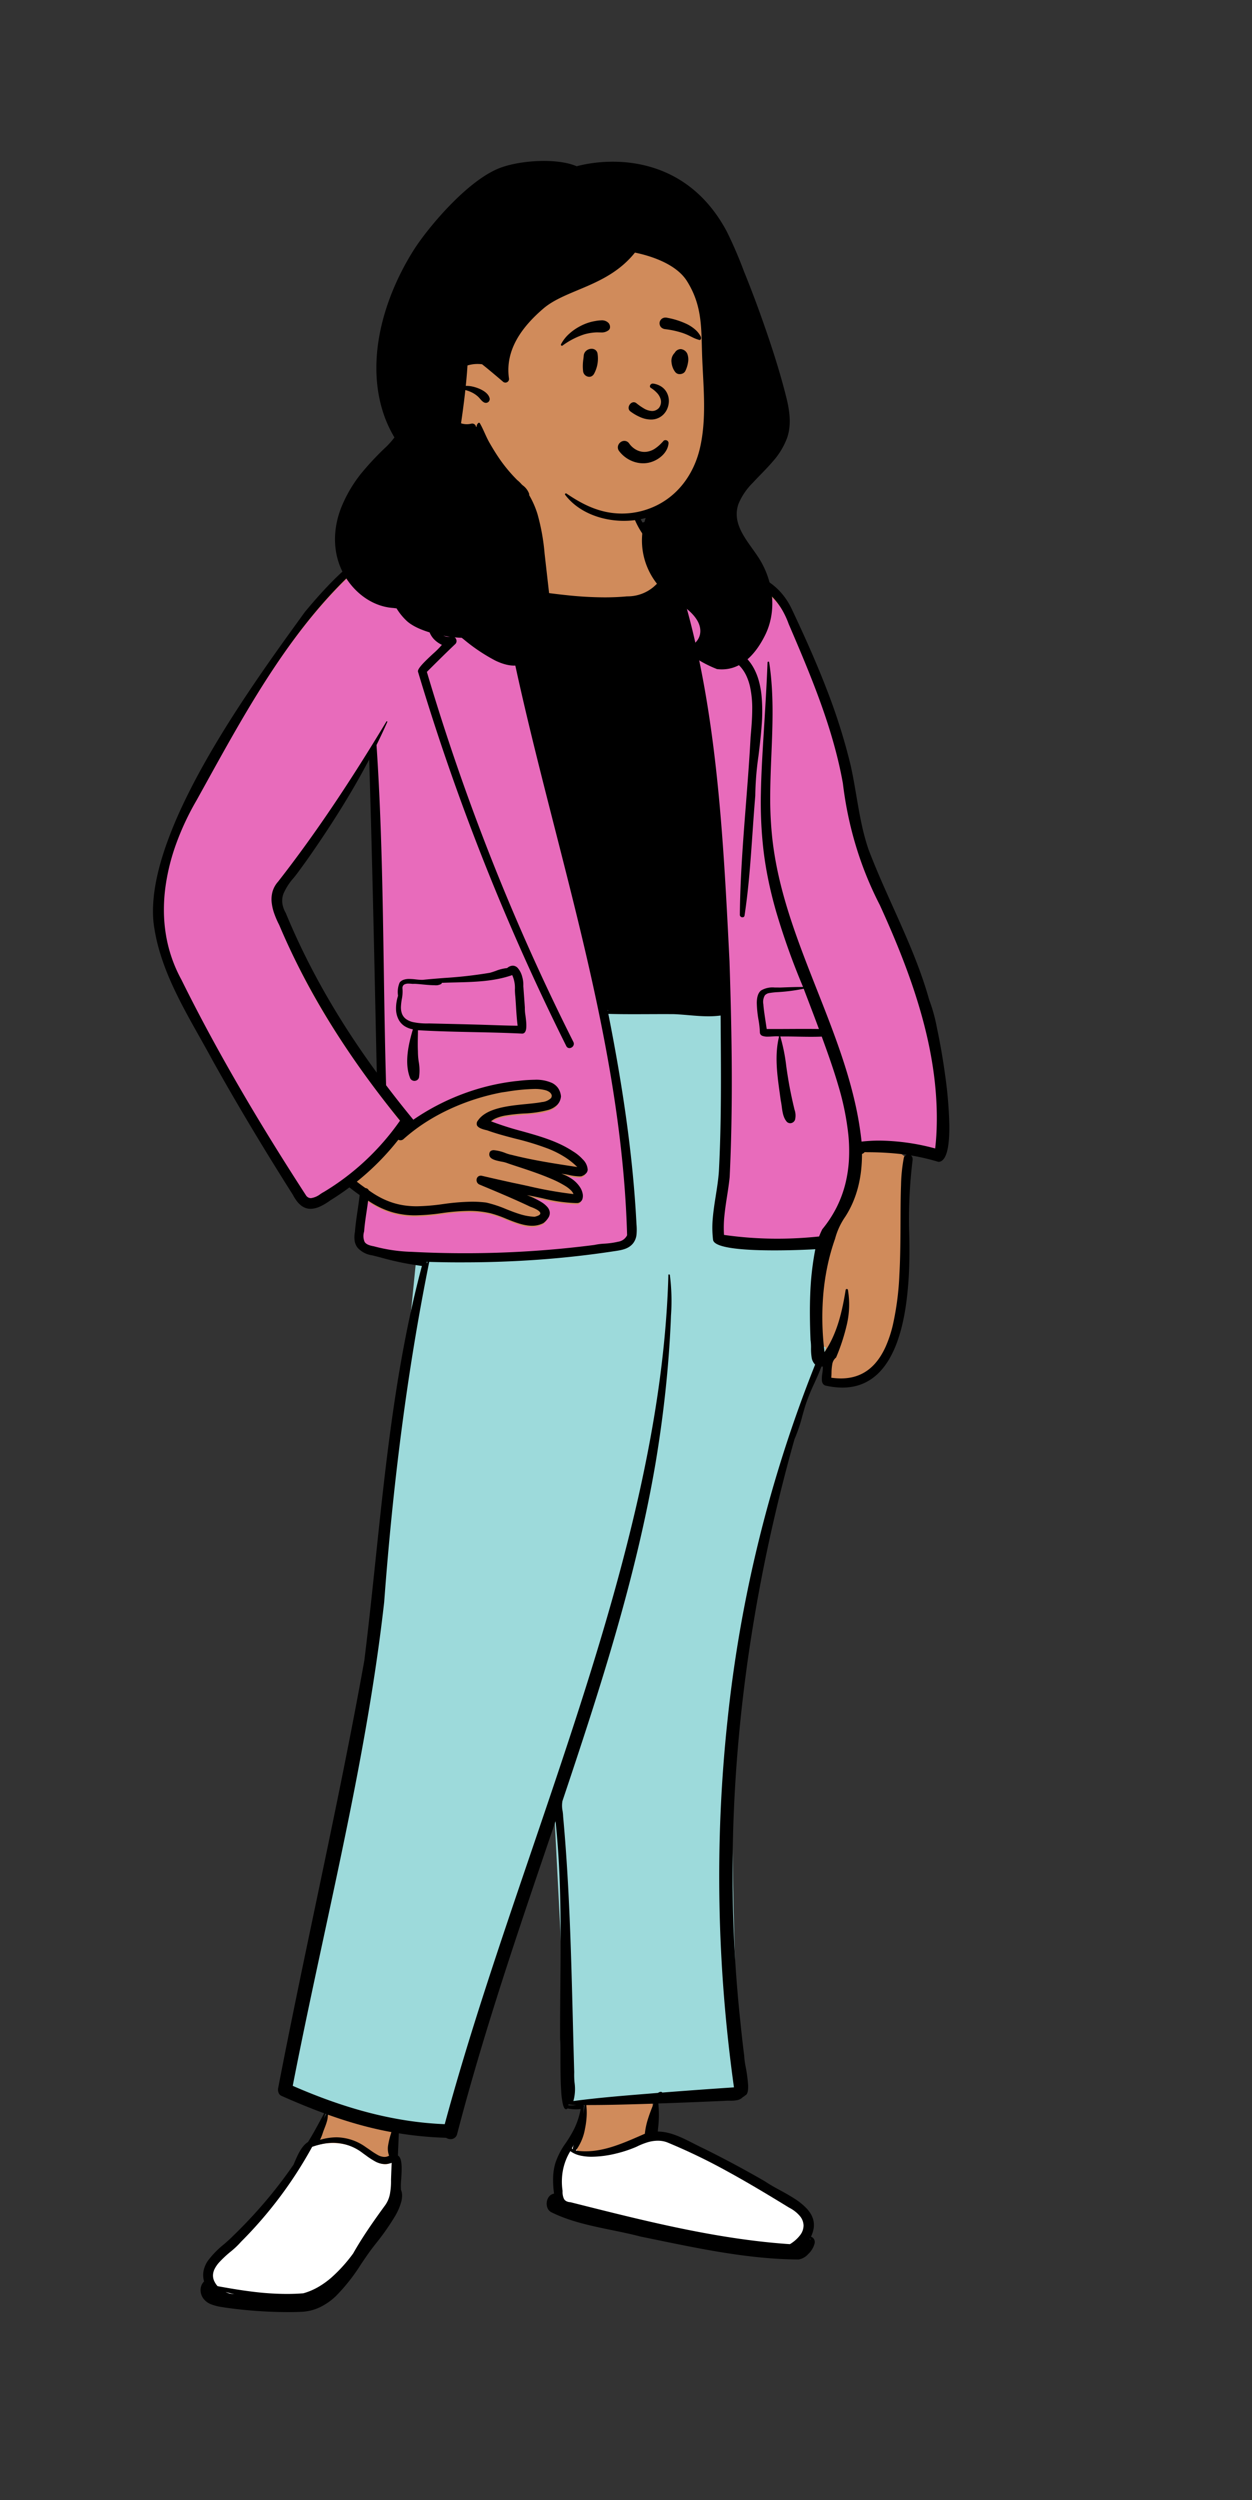 <svg xmlns="http://www.w3.org/2000/svg" width="390.67" height="780" viewBox="0 0 390.67 780">
  <rect x="0" y="0" width="390.67" height="780" fill="#333333" stroke="none"/>
  <g id="peep-standing-9" transform="translate(28.736)">
    <g id="BODY" transform="translate(-28.736 150.264)">
      <path id="_Skin" data-name="✋ Skin" d="M42.739,583.372h0a16.947,16.947,0,0,1-2.339-.167c-.644-.062-1.93-.088-3.559-.12-3.434-.069-8.622-.172-13.1-.726a30.424,30.424,0,0,1-5.93-1.222,8.748,8.748,0,0,1-2.04-.963,3.008,3.008,0,0,1-1.131-1.25,2.053,2.053,0,0,1-.036-1.478,5.135,5.135,0,0,1,1.156-1.8A5.285,5.285,0,0,1,15.3,574.1a4.965,4.965,0,0,1,.041-1.5,7.382,7.382,0,0,1,1.257-2.856,31.005,31.005,0,0,1,5.1-5.24l0,0c.793-.7,1.542-1.361,2.232-2.023a147.51,147.51,0,0,0,11.3-12.149c3.584-4.261,7.627-9.3,10.241-15.182a5.817,5.817,0,0,1,1.748-1.919l.336-.2.209-.332c1.5-2.391,2.842-4.878,4.141-7.283v0c.613-1.134,1.246-2.307,1.889-3.456-5.094-1.84-9.553-3.636-14.907-6.006,1.7-10.018,3.75-20.919,6.262-33.326,2.241-11.065,4.635-22.278,6.95-33.122,2.467-11.552,5.017-23.5,7.39-35.3,2.66-13.23,4.806-24.865,6.563-35.569.971-8.459,1.862-17.073,2.723-25.4,1.621-15.678,3.3-31.89,5.58-47.773,1.228-8.551,2.529-16.323,3.975-23.761.784-4.029,1.622-8.006,2.491-11.821.912-4,1.889-7.961,2.905-11.771l1.353.1.754-2.6c-1.153-.03-3.39-.105-4.474-.147l.261,1.329a91.264,91.264,0,0,1-12.062-2.522l-.027-.007c-.916-.235-1.862-.478-2.791-.709a6.417,6.417,0,0,1-2.161-.692,4.36,4.36,0,0,1-1.611-1.432,3.242,3.242,0,0,1-.495-1.344,3.915,3.915,0,0,1,.158-1.642c.162-2.42.519-4.847.865-7.193v0c.272-1.85.554-3.763.739-5.666-1.519-1.037-3.139-2.25-4.816-3.6a26.389,26.389,0,0,0-4.341,2.917h0a38.171,38.171,0,0,1-3.931,2.756,11.252,11.252,0,0,1-1.985.927,6.062,6.062,0,0,1-1.969.354,4.577,4.577,0,0,1-1.533-.26C42.1,233.878,38.4,228.329,34.36,221.7c-3.558-5.839-6.9-11.714-10.134-17.4h0c-2.164-3.8-4.209-7.4-6.23-10.826-2.626-4.267-4.81-7.994-6.674-11.392-2.1-3.825-3.823-7.283-5.272-10.572a81.558,81.558,0,0,1-3.717-10.046c-.484-1.656-.9-3.311-1.228-4.918-.337-1.64-.6-3.287-.782-4.9a52.081,52.081,0,0,1,1.713-20.114c1.955-7.038,5.347-14.472,10.372-22.726,3.077-4.9,6.167-10.254,9.439-15.926l0-.006c3.8-6.585,7.727-13.394,11.972-20.063,2.3-3.607,4.457-6.817,6.607-9.815,2.395-3.339,4.8-6.436,7.149-9.2a101.146,101.146,0,0,1,7.788-8.245,73.822,73.822,0,0,1,8.523-6.936c1.5-1.038,3.039-2,4.567-2.868,1.573-.89,3.183-1.7,4.787-2.409a50.472,50.472,0,0,1,5.02-1.907,48.538,48.538,0,0,1,5.264-1.361c1.127-.21,2.289-.365,3.413-.515,1.4-.186,2.842-.379,4.249-.681a18.764,18.764,0,0,0,4.133-1.352,7.339,7.339,0,0,1,.326-1.71,5.136,5.136,0,0,1,.6-1.268,2.087,2.087,0,0,1,1.483-1.074c.585-.128,1.2-.28,1.789-.426l.01,0a23.552,23.552,0,0,1,5.2-.894,2.2,2.2,0,0,1,.862-.155,6.717,6.717,0,0,1,1.344.186l.287.059a29.167,29.167,0,0,0,2.088-6.961h0c.275-1.3.56-2.641.93-3.9A15.982,15.982,0,0,1,111.712,7.8a8.535,8.535,0,0,1,.357-2.406,5.094,5.094,0,0,1,1.437-2.23,6.885,6.885,0,0,1,1.357-.954,10.942,10.942,0,0,1,1.908-.8A25.015,25.015,0,0,1,122.612.44c2.609-.218,5.7-.44,8.861-.44a43.9,43.9,0,0,1,6.9.473,23.344,23.344,0,0,1,3.1.7,14.261,14.261,0,0,1,2.679,1.1,7.853,7.853,0,0,1,2.164,2.873,14.219,14.219,0,0,1,1.074,3.738,31.745,31.745,0,0,1,.077,7.918,17.616,17.616,0,0,0,.006,5.6,15.17,15.17,0,0,0,.836,3,16.289,16.289,0,0,0,1.611,3.063,12.606,12.606,0,0,1,3.7-.594,10.187,10.187,0,0,1,4.167.882,12.027,12.027,0,0,1,1.913,1.071,15.436,15.436,0,0,1,1.815,1.464,33.946,33.946,0,0,1,6.529,9.355,121.438,121.438,0,0,1,12.634,2.172,32.3,32.3,0,0,1,4.635,1.5A19.88,19.88,0,0,1,189.13,46.4a22.006,22.006,0,0,1,6.107,6.859,78.024,78.024,0,0,1,5.595,12A273.863,273.863,0,0,1,211.5,93.031a83.485,83.485,0,0,1,2.431,9.055c.655,3.041,1.2,6.152,1.732,9.162v.006c.512,2.911,1.042,5.921,1.669,8.873a87.087,87.087,0,0,0,2.3,8.794c2.534,6.339,5.072,12.116,7.527,17.7v0c3.8,8.654,7.392,16.828,10.334,25.679a142.023,142.023,0,0,1,3.885,13.96c.561,2.509,1.062,5.088,1.489,7.665.446,2.688.829,5.473,1.137,8.276.39,3.209.65,6.177.772,8.822a60.84,60.84,0,0,1-.008,6.486,24.587,24.587,0,0,1-.6,4.35,6.724,6.724,0,0,1-1.017,2.413c-2.075-.6-4.524-1.162-7.278-1.671-2.419-.447-4.993-.835-7.444-1.122l4.953,3.767a52.463,52.463,0,0,0-.954,9.222c-.126,3.551-.109,7.477-.09,11.633.018,4.076.037,8.292-.079,12.5a119.423,119.423,0,0,1-.887,12.307c-.27,2.038-.606,3.954-1,5.694a41.775,41.775,0,0,1-1.507,5.18,27.327,27.327,0,0,1-2.115,4.511,18.859,18.859,0,0,1-2.825,3.686,15.465,15.465,0,0,1-2.363,1.946,14.991,14.991,0,0,1-2.765,1.45,16.628,16.628,0,0,1-3.2.906,20.785,20.785,0,0,1-3.664.313h0a27.348,27.348,0,0,1-3.43-.227c-.223-.543.042-2.993.236-4.782.061-.567.115-1.057.148-1.437-.5.035-1.312.073-2.07.073a11.629,11.629,0,0,1-1.365-.062c-.738,2.13-1.667,4.192-2.565,6.186a67.768,67.768,0,0,0-2.826,6.961c-.714,2.722-1.62,5.492-2.563,8.326-2.561,8.624-4.907,17.356-6.971,25.952-2.054,8.552-3.889,17.223-5.457,25.772-1.558,8.5-2.9,17.131-3.981,25.657-1.076,8.466-1.932,17.081-2.544,25.606-.607,8.456-.992,17.076-1.145,25.619-.151,8.467-.078,17.113.217,25.7.292,8.5.81,17.19,1.539,25.837.721,8.548,1.672,17.31,2.824,26.041l-.416.151-.169.3-.253.095a1.991,1.991,0,0,1-1.213.778,8.348,8.348,0,0,1-1.828.129c-3.922.138-7.585.291-11.127.438h-.025c-4.625.193-8.994.374-13.165.49.7,3.508.368,7.2.045,10.772-.034.377-.073.8-.109,1.218.322-.023.649-.034.972-.034a17.032,17.032,0,0,1,5.685,1.055,40.475,40.475,0,0,1,5.466,2.5c8.689,4.265,15.732,7.995,22.165,11.74,1.316.842,2.81,1.678,4.256,2.487,4.6,2.577,9.366,5.242,10.21,8.912a5.383,5.383,0,0,1-.041,2.53,8.834,8.834,0,0,1-1.382,2.869l1.669.655a.692.692,0,0,1,.113.055c.1.374-.471,1.313-1,2-.575.757-1.361,1.572-1.726,1.572H200.1c-1.349.063-2.72.095-4.076.095a107.686,107.686,0,0,1-16.48-1.371c-5.573-.849-11.239-2-17.8-3.327h0c-3.532-.716-7.184-1.457-11.148-2.215a75.6,75.6,0,0,0-7.811-1.785h-.008c-4.132-.828-9.274-1.858-13.262-3.045a25.8,25.8,0,0,1-4.964-1.916,5.966,5.966,0,0,1-1.457-1.062,1.741,1.741,0,0,1-.541-1.133,1.183,1.183,0,0,1,.67-1.081,4.045,4.045,0,0,1,1.3-.3c.18-.022.349-.042.511-.071a25.54,25.54,0,0,1-.54-5.643,17.248,17.248,0,0,1,.669-4.42,27.576,27.576,0,0,1,3.465-6.983,41.845,41.845,0,0,0,3.007-5.446,23.7,23.7,0,0,0,1.172-3.33,25.377,25.377,0,0,0,.736-4,20.494,20.494,0,0,1-3.779.444,8.955,8.955,0,0,1-2.395-.3c-.349-5.67-.55-11.9-.615-19.037-.058-6.369-.005-12.871.046-19.159v-.006c.067-8.183.136-16.644-.037-24.97-.093-4.482-.247-8.563-.471-12.477-.251-4.4-.583-8.467-1.013-12.447l-3.227-.357-1.383,4.066-.273.8v0c-5.1,15.006-10.383,30.523-15.337,46-2.67,8.343-5.022,15.972-7.191,23.322-2.438,8.263-4.581,15.953-6.55,23.509a.41.41,0,0,1-.414.375,1.907,1.907,0,0,1-.926-.41,116.273,116.273,0,0,1-16.831-1.687c-.137,3.344-.282,6.794-.41,9.838l.853.458c.551.766.318,4.359.219,5.893l-.014.213a18.89,18.89,0,0,0-.03,3.577,3.191,3.191,0,0,1,.319,1.4,6.181,6.181,0,0,1-.232,1.668,16.828,16.828,0,0,1-1.693,3.847,72.021,72.021,0,0,1-5.349,7.679l-.574.751c-1.346,1.742-2.678,3.689-3.966,5.571-2.546,3.721-5.178,7.567-8.288,10.457a19.252,19.252,0,0,1-5.089,3.506,14.58,14.58,0,0,1-6.154,1.339ZM66.916,94.156h0c-3.769,7.351-7.529,14.06-11.495,20.512-4.212,6.851-8.733,13.543-13.823,20.46a33.673,33.673,0,0,0-3.537,4.741,9.109,9.109,0,0,0-1.325,3.741,7.625,7.625,0,0,0,.047,1.812,12.029,12.029,0,0,0,.456,1.942,46.318,46.318,0,0,0,1.948,4.782,224.327,224.327,0,0,0,13.445,26.126A280.96,280.96,0,0,0,69.6,203.447c-.152-6.849-.3-13.825-.448-20.572l-.005-.24v-.011c-.625-28.947-1.271-58.88-2.233-88.468Z" transform="translate(49.555 -14.221)" fill="#d08b5b"/>
      <path id="_Pants" data-name="👖 Pants" d="M141.024,5.692s30.474,46.472,28.068,72.2c-.143,1.524-2.6,25.143-2.612,26.782-.083,10.608,4.373,1.146,1.187,9.717-2.6,7-20.388,48.522-26.6,109.025-3.493,34.026,1.187,119.69,1.187,119.69L88.821,346.42l-4.75-91.96c-.7,1.119-33.011,99.307-33.011,99.307L25.886,351.16,0,341.206S12.924,287.24,25.886,212.273C32.023,176.779,41.415,79.235,41.415,79.235,40.984,73.084,98.8,74.57,98.8,74.57S79.05,11.87,93.333,3.23C102.385-2.246,141.024,5.692,141.024,5.692Z" transform="translate(88.821 159.596)" fill="#9ddadb"/>
      <path id="_Shoes" data-name="👟 Shoes" d="M24.722,51.329a110.285,110.285,0,0,1-19.187-2L4.9,49.219l-.771-.138-1.68-.307-.393-.4A6.6,6.6,0,0,1,.059,44.7a6.339,6.339,0,0,1,.79-3.942A12.453,12.453,0,0,1,2.686,38.2,35.8,35.8,0,0,1,5.741,35.3L7.73,33.578a14.314,14.314,0,0,0,2.588-2.523L10.5,30.8l.088-.092a169.088,169.088,0,0,0,11.3-12.857A98.95,98.95,0,0,0,31,4.127l.206-.379.31-.574.609-.238a19.138,19.138,0,0,1,6.953-1.313,18.635,18.635,0,0,1,4.256.49,17.97,17.97,0,0,1,4.031,1.471l.154.079.149.079.154.084a18.972,18.972,0,0,1,2.587,1.815l.641.506.3.233A10.319,10.319,0,0,0,53.612,7.82a4.833,4.833,0,0,0,1.9.4,2.258,2.258,0,0,0,1.6-.487l.029-.033.026-.033.716-2,1.279,13.664-.276.423c-.37.57-.685,1.075-.993,1.589l-.185.311-.626.933-.406.613c-.547.829-1.146,1.75-2,3.081L52.407,29.8l-.946,1.462c-2.413,3.712-3.962,5.948-5.717,8.25l-.466.607-.243.3-.242.3a44.327,44.327,0,0,1-3.28,3.6,32.866,32.866,0,0,1-3.435,2.939A25.621,25.621,0,0,1,34.463,49.5a21.747,21.747,0,0,1-3.822,1.506l-.175.049L30.3,51.1l-.169.014C28.333,51.258,26.562,51.329,24.722,51.329Zm158.033-15.5h0l-.579-.042c-4.922-.354-9.873-.884-15.135-1.621-5.135-.719-10.415-1.614-16.14-2.735l-1.1-.217c-8.1-1.61-16.065-3.437-28.418-6.513l-2.32-.58-3.779-.95-.1-.009a7.538,7.538,0,0,1-2.74-.8,6.3,6.3,0,0,1-2.009-1.655,8.41,8.41,0,0,1-1.655-5.329l0-.242v-.2a19.4,19.4,0,0,1,1.177-6.4,46.66,46.66,0,0,1,2.425-5.546l.087-.172.088-.171L115.6.324a5.17,5.17,0,0,1-.086,1.628,16.185,16.185,0,0,0-.166,1.688,2.378,2.378,0,0,0,.241,1.319,1.451,1.451,0,0,0,.938.554,6.271,6.271,0,0,0,1.426.126c.334,0,.672-.012,1-.023h0c.256-.009.5-.017.728-.02l.292,0,.3-.008c.454-.015.936-.042,1.613-.09l1.9-.139.159-.01.154-.008.3-.014.187-.007.071-.005a14.844,14.844,0,0,0,4.878-1.6c.915-.409,1.952-.873,3.182-1.356l1.757-.7C136.3.942,137.255.6,138.418.239l.172-.053.091-.018A9.571,9.571,0,0,1,140.5,0,16.644,16.644,0,0,1,145.6.931a46.882,46.882,0,0,1,6.354,2.7l.361.181.388.2c.88.449,1.845.96,2.951,1.562l1.671.919.868.479.015.008c.905.5,1.842,1.017,2.225,1.226l.483.262.44.236c1.116.6,1.982,1.032,2.726,1.371l.25.113.06.032c6.679,3.617,12.626,7.091,18.181,10.619l.443.282.149.082a11.874,11.874,0,0,1,3.818,3.165A6.447,6.447,0,0,1,188.342,28c.1,2.615-1.566,5.194-4.695,7.262l-.2.127-.2.129-.492.307Z" transform="translate(64.667 516.7)" fill="#fff"/>
      <path id="_Jacket" data-name="🧥 Jacket" d="M82.4,233.616l-.407-.012-.012-.093-.335-.023c-.763-.052-1.677-.093-2.689-.139-5.4-.243-13.453-.671-16.359-3.389q-.066-.062-.131-.128-.009-.087-.017-.174a33.662,33.662,0,0,1,.669-8.494c.237-1.443.474-2.881.609-4.305q.038-.4.067-.812.328.233.671.464c8.4,5.65,15.389,4.739,22.586,3.824,4.891-.622,9.876-1.247,15.439.046a35.528,35.528,0,0,1,4.9,1.712c3.762,1.517,7.753,3.2,11.239,1.424a5.131,5.131,0,0,0,1.634-1.976,2.009,2.009,0,0,0-.1-1.735c-.892-1.714-3.684-2.969-5.836-3.859l-.229-.094-3.956-1.6c1.26.148,2.512.306,3.747.509,1.645.27,3.3.626,4.95.984a45.86,45.86,0,0,0,10.75,1.456,1.571,1.571,0,0,0,.767-.452,1.6,1.6,0,0,0,.367-.867,4.579,4.579,0,0,0-.786-2.876,10.443,10.443,0,0,0-5.586-4.026l.192-.921a22.484,22.484,0,0,1,2.47.4,13.542,13.542,0,0,0,3.626.4,2.7,2.7,0,0,0,1.422-1.019,1.683,1.683,0,0,0,.073-1.44c-.577-1.74-2.806-3.611-4.2-4.427-4.8-3.176-10.334-4.716-15.838-6.257a93.374,93.374,0,0,1-9.728-3.108q-.334-.134-.666-.274a5.672,5.672,0,0,1,.534-.525c2.2-1.885,6.341-2.242,10.5-2.553,3.165-.237,6.327-.459,8.519-1.462a4.09,4.09,0,0,0,2.656-3.381,4.848,4.848,0,0,0-.913-2.466,4.9,4.9,0,0,0-2.175-1.563c-2.564-1.008-6.127-.713-8.928-.43l-1.215.124-.431.043a70.5,70.5,0,0,0-31.669,11.95l-.359.248-.278-.337q-4.363-5.3-8.512-10.778c-.031-.04-.061-.081-.091-.122,0-.05,0-.1,0-.149-.346-11.988-.53-24.029-.713-36.078-.358-23.469-.715-46.969-2.28-70.172l.458-.94q.487-1,.891-1.833l-.348.571-.668,1.106-.961,1.6L65.7,74.8l-.017.032a.633.633,0,0,0-.211,0,.683.683,0,0,0-.489.383,1.65,1.65,0,0,0-.128,1q.012.074.028.147l-.077.146q-.231.44-.464.878c-6,9.72-12.269,19.261-18.963,28.486a47.768,47.768,0,0,1-4.2,5.555c-3.343,4.034-7.1,8.456-6.685,12.48,8.483,24.909,23.693,47.274,40.037,67.749.074.092.148.185.218.279l-.2.288a78.7,78.7,0,0,1-23.9,22.374c-.34.185-.682.4-1.037.631a7.8,7.8,0,0,1-2.962,1.363,2.268,2.268,0,0,1-2.182-.967A673.15,673.15,0,0,1,5.51,148.2C-4.458,129.944.3,108.964,10.246,91.793l.867-1.564q1.008-1.82,2.019-3.648C26.722,62,40.79,36.579,62,17.869l.367-.292c5.553-4.4,11.79-8.411,18.868-9.652a39.526,39.526,0,0,1,4.217-.382,21.971,21.971,0,0,0,6.934-1.117q.335-.132.659-.282.008.384-.01.747c-.173,3.445-.081,6.311.667,1.349a19.377,19.377,0,0,1,.391-3.232,4.848,4.848,0,0,1,1.621-2.846A9.618,9.618,0,0,1,99.39.683l1.7-.423L102.122,0C106,34.057,114.446,67.364,122.9,100.677c10.331,40.728,20.662,81.464,22.661,123.585l.023.174a7.323,7.323,0,0,1-.347,3.841A2.956,2.956,0,0,1,142.809,230a52.761,52.761,0,0,1-6.036.967c-.535.065-1.069.129-1.6.2l-1.067.14a313.553,313.553,0,0,1-40.394,2.474Q88.053,233.782,82.4,233.616Zm92.776-5.525-.394-.058q-.008-.2-.013-.4a84.569,84.569,0,0,1,1.112-13.806,77.61,77.61,0,0,0,1.06-14.814l.02-3.657c.3-59.479-.478-120.323-18.055-177.611-.049-2.289-6.565-7.769-6.716-7.939a24.291,24.291,0,0,1-2.059-2.642q-.315-.469-.608-.953c.335.076.7.151,1.088.223a28.306,28.306,0,0,0,3.65.424c2.618.166,3.326.158,6.794,4.6a35.449,35.449,0,0,0,7.95,8.7q.478.053.96.111c6.52.779,12.34,2.011,17,4.982a21.935,21.935,0,0,1,8.9,11.589l1.03,2.4C203.453,54.6,209.863,70.191,212.8,86.691a110.656,110.656,0,0,0,11.49,37.82c10.3,22.553,19.1,46.954,17.68,72.075q-.129,2.067-.366,4.125-.031.271-.065.542l-.526-.138c-7.412-1.919-15.146-3.011-22.794-2.124l-.478.057c-.016-.159,1.044,9.958-10.387,27.1a27.438,27.438,0,0,1-2.1,2.4l-.29.031a123.776,123.776,0,0,1-13.059.7A117.483,117.483,0,0,1,175.173,228.091Z" transform="translate(50.659 8.272)" fill="#e86bbb"/>
      <path id="_Ink" data-name="🖍 Ink" d="M42.408,577.471a140.606,140.606,0,0,1-19.973-1.422l-.941-.153a15.757,15.757,0,0,1-3.309-.836,5.373,5.373,0,0,1-2.607-2.03,4.467,4.467,0,0,1-.72-2.712,3.7,3.7,0,0,1,1.086-2.415,7.625,7.625,0,0,1-.278-1.8,6.941,6.941,0,0,1,.155-1.671,8.608,8.608,0,0,1,1.342-3.007,28.008,28.008,0,0,1,4.945-5.076c.965-.84,1.877-1.633,2.671-2.439,3.561-3.431,6.962-7.044,10.11-10.737a142.277,142.277,0,0,0,8.974-11.7l.32-.757c1.086-2.56,2.3-5.154,4.185-6.294,1.371-2.175,2.614-4.472,3.815-6.694.382-.706.814-1.505,1.236-2.272-4.092-1.5-8.463-3.285-13.364-5.456a1.717,1.717,0,0,1-.886-1.015,2.683,2.683,0,0,1-.115-1.357l.011-.057c3.672-19.05,7.722-38.353,11.639-57.019,2.621-12.494,5.332-25.413,7.906-38.147,2.885-14.273,5.288-26.784,7.344-38.249,1.323-10.643,2.463-21.5,3.565-32v0c1.58-15.047,3.213-30.606,5.415-45.816,1.185-8.186,2.435-15.621,3.822-22.728.751-3.85,1.554-7.647,2.385-11.286.872-3.817,1.806-7.593,2.775-11.222a90.082,90.082,0,0,1-12.888-2.647c-.819-.21-1.748-.449-2.638-.671a7.52,7.52,0,0,1-4.527-2.348,4.628,4.628,0,0,1-.922-2.1,8.051,8.051,0,0,1,.08-2.849c.162-2.247.5-4.509.822-6.7.233-1.571.474-3.2.648-4.8-1.031-.721-2.107-1.525-3.2-2.392-1.921,1.432-3.922,2.793-5.949,4.045a18.5,18.5,0,0,1-3.255,1.938,7.2,7.2,0,0,1-2.915.7,4.642,4.642,0,0,1-1.513-.248,5.006,5.006,0,0,1-1.418-.775,7.5,7.5,0,0,1-1.328-1.349,13.189,13.189,0,0,1-1.243-1.97c-4.5-7.1-8.826-14.116-12.856-20.848-4.3-7.175-8.423-14.307-12.266-21.2-1.286-2.384-2.649-4.809-3.967-7.154-3.15-5.6-6.407-11.4-9.024-17.338a77.875,77.875,0,0,1-3.393-9.081c-.474-1.579-.88-3.158-1.208-4.693-.344-1.612-.614-3.231-.8-4.813a37.422,37.422,0,0,1-.106-5.4,50.091,50.091,0,0,1,.634-5.73c.319-1.916.757-3.936,1.3-6,.525-1.995,1.163-4.089,1.9-6.226a130.7,130.7,0,0,1,5.284-12.9c1.939-4.137,4.223-8.552,6.787-13.124,4.33-7.719,9.482-15.959,15.751-25.191,5.345-7.872,10.567-15.081,14.764-20.874l.936-1.293c2.641-3.186,5.027-5.884,7.295-8.249a86.193,86.193,0,0,1,8.174-7.572c1.481-1.192,2.98-2.3,4.456-3.283a51.847,51.847,0,0,1,4.724-2.814,44.325,44.325,0,0,1,5.008-2.246,39.749,39.749,0,0,1,5.307-1.577c1.231-.182,2.5-.324,3.735-.461a39.667,39.667,0,0,0,9.74-1.916,6.866,6.866,0,0,1,1.066-2.833,4.03,4.03,0,0,1,2.458-1.658c.594-.131,1.2-.282,1.8-.428a25.6,25.6,0,0,1,5.339-.932,4.49,4.49,0,0,1,1.207-.183,2.785,2.785,0,0,1,.5.043,41.436,41.436,0,0,0,1.628-5.941A35.138,35.138,0,0,1,111.873.1a.506.506,0,0,1,.272-.1.254.254,0,0,1,.2.1c.274.33.279,1.446.017,3.411-.222,1.661-.589,3.583-.883,5.128v0c-.234,1.225-.419,2.193-.42,2.472l-.048.235a17.009,17.009,0,0,1-1.077,3.514,9.008,9.008,0,0,1-.914,1.6,6.21,6.21,0,0,1-1.255,1.3c.913,7.46,2.044,14.772,3.363,21.732l.8.105c1.774.235,3.58.487,5.327.731h0c3.86.539,7.851,1.1,11.791,1.508a114.06,114.06,0,0,0,11.859.687c2.454,0,4.745-.1,7.005-.313h.112a12.558,12.558,0,0,0,8.119-2.9,19.973,19.973,0,0,0,5.236-7.026c-.179-.654-.355-1.3-.539-1.953a26.767,26.767,0,0,1-3-2.132,27.446,27.446,0,0,1-2.713-2.553,25.033,25.033,0,0,1-4.206-6.1,19.573,19.573,0,0,1-1.954-6.967,16.493,16.493,0,0,1,1.048-7.293.546.546,0,0,1,.528-.36.593.593,0,0,1,.379.133.081.081,0,0,1,.076.083l-.132,2.052a36.159,36.159,0,0,0,.012,6.139,14.05,14.05,0,0,0,1.861,5.831,13.346,13.346,0,0,1,2.955-.344,11.7,11.7,0,0,1,2.625.3,12.012,12.012,0,0,1,2.4.834,15.679,15.679,0,0,1,4.177,2.958,26.909,26.909,0,0,1,3.432,4.137,47.879,47.879,0,0,1,2.79,4.668l2.706.4c2.466.366,5.087.771,7.626,1.338a37.3,37.3,0,0,1,7.065,2.24,24.114,24.114,0,0,1,3.19,1.707,20.581,20.581,0,0,1,2.892,2.231,20.151,20.151,0,0,1,2.541,2.854,22.833,22.833,0,0,1,2.137,3.577l.7,1.488c1.988,4.235,3.7,8,5.231,11.5,1.815,4.15,3.4,7.974,4.835,11.691a184.91,184.91,0,0,1,7.631,24.069c.717,3.188,1.276,6.464,1.817,9.633v.005c.469,2.747.953,5.588,1.539,8.357a72.018,72.018,0,0,0,2.193,8.213c2.318,6.126,5.049,12.208,7.689,18.09l0,0c2.083,4.64,4.237,9.439,6.176,14.229,1.044,2.579,1.943,4.95,2.75,7.249.906,2.58,1.673,5,2.344,7.408a51.892,51.892,0,0,1,2.458,8.909c.988,4.611,1.906,9.928,2.584,14.971a129.608,129.608,0,0,1,1.269,15.364c.048,4.975-.452,8.369-1.486,10.089a3.075,3.075,0,0,1-.835.945,1.94,1.94,0,0,1-1.051.361,71.025,71.025,0,0,0-8.621-2.017,1.341,1.341,0,0,1,.464.663,1.881,1.881,0,0,1,.063.851,150.794,150.794,0,0,0-1.088,21.5c.125,4.036.141,7.47.051,10.807a112.387,112.387,0,0,1-.974,12.464c-.307,2.188-.688,4.269-1.132,6.186a49.442,49.442,0,0,1-1.7,5.8,32.671,32.671,0,0,1-2.373,5.146,21.61,21.61,0,0,1-3.149,4.226,16.6,16.6,0,0,1-2.338,2.006,15,15,0,0,1-2.687,1.507,15.278,15.278,0,0,1-3.059.948,17.709,17.709,0,0,1-3.454.329,24.077,24.077,0,0,1-5.342-.645,1.448,1.448,0,0,1-.741-.573,2.091,2.091,0,0,1-.3-.9,10.1,10.1,0,0,1,.132-2.371,13.155,13.155,0,0,0,.163-2.061c-.058,0-.117,0-.175,0-.088,0-.182,0-.279-.009-.659,1.777-1.446,3.519-2.207,5.2a63.913,63.913,0,0,0-2.73,6.716c-.353,1.114-.678,2.277-.993,3.4v0a49.289,49.289,0,0,1-2.473,7.337c-2.07,7.35-4,14.811-5.744,22.176-1.759,7.439-3.371,14.98-4.791,22.414-1.435,7.514-2.712,15.119-3.8,22.605-1.1,7.57-2.024,15.224-2.759,22.749-.743,7.611-1.308,15.3-1.679,22.846-.376,7.637-.564,15.339-.558,22.895.005,7.647.209,15.351.6,22.9.4,7.64,1.01,15.328,1.81,22.852.364,3.655.777,7.327,1.228,10.912a24.3,24.3,0,0,0,.477,3.562,46.671,46.671,0,0,1,.743,5.584c.082,1.973-.246,3.042-1,3.268a1.311,1.311,0,0,1-.615.46,3.378,3.378,0,0,1-1.82.988,10.187,10.187,0,0,1-2.153.164h-.465a13.453,13.453,0,0,0-1.411.055c-7.981.354-14.513.613-20.557.813a34.857,34.857,0,0,1-.087,7.857c-.024.277-.051.591-.077.9,3.914.032,7.573,1.9,11.11,3.7.956.488,1.943.991,2.9,1.44,6.515,3.21,13.03,6.695,19.363,10.359a51.548,51.548,0,0,0,4.53,2.673h0c1.543.846,3.138,1.72,4.628,2.681a20.234,20.234,0,0,1,3.941,3.168,9.826,9.826,0,0,1,1.361,1.844,6.952,6.952,0,0,1,.768,2.058,6.655,6.655,0,0,1,.034,2.3,9.194,9.194,0,0,1-.84,2.58,1.754,1.754,0,0,1,1.125,2.137,6.819,6.819,0,0,1-1.969,3.27,5.1,5.1,0,0,1-3.01,1.7c-3.592-.018-7.255-.2-11.2-.569-3.51-.325-7.159-.785-11.154-1.405-7.419-1.152-14.9-2.692-22.131-4.182-1.571-.323-3.194-.658-4.789-.982-2.942-.776-6.021-1.41-9-2.022-3.185-.655-6.479-1.332-9.64-2.19-1.7-.462-3.23-.937-4.667-1.453a42.65,42.65,0,0,1-4.471-1.88,2.537,2.537,0,0,1-1.288-1.344,3.611,3.611,0,0,1-.234-1.9,3.482,3.482,0,0,1,.709-1.7,2.469,2.469,0,0,1,1.562-.91,28.716,28.716,0,0,1-.274-5.524,17.2,17.2,0,0,1,.718-4.135,23.3,23.3,0,0,1,3.217-6.151h0a37.749,37.749,0,0,0,2.638-4.44,23.986,23.986,0,0,0,2-6.16,8.974,8.974,0,0,1-1.439.11,13.378,13.378,0,0,1-2.639-.283.774.774,0,0,1-.5.247c-.209,0-.4-.149-.57-.443a4.7,4.7,0,0,1-.428-1.226,27.547,27.547,0,0,1-.513-4.161c-.216-3.32-.217-7.41-.217-10.7v0c0-2.591,0-4.637-.112-5.219-.021-5.666.032-11.417.082-16.978v-.006c.076-8.389.155-17.065-.014-25.589-.091-4.591-.245-8.772-.47-12.782-.253-4.5-.588-8.676-1.025-12.762l-4.118,12.108c-4.347,12.8-9.377,27.688-14.069,42.5-5,15.793-9.094,29.851-12.513,42.978a2.032,2.032,0,0,1-2.048,1.61,2.613,2.613,0,0,1-1.408-.418,113.71,113.71,0,0,1-14.741-1.4c-.095,2.305-.191,4.595-.289,6.933,1.458.785,1.219,4.473,1.027,7.436a22.238,22.238,0,0,0-.08,3.239,4.518,4.518,0,0,1,.359,1.743,7.684,7.684,0,0,1-.253,1.984,18.46,18.46,0,0,1-1.881,4.412,74.957,74.957,0,0,1-6.06,8.655l0,0c-.859,1.108-1.6,2.065-2.145,2.841-.8,1.114-1.58,2.27-2.408,3.494h0a58.786,58.786,0,0,1-7.833,9.973,19.607,19.607,0,0,1-4.955,3.5,14.918,14.918,0,0,1-6.044,1.487l-.318.008C44.711,577.457,43.552,577.471,42.408,577.471Zm-19.767-6.292h0a11.73,11.73,0,0,0,1.235.519c.562.077,1.071.141,1.555.2C24.469,571.679,23.53,571.438,22.641,571.179ZM56.36,524.648h0a17.185,17.185,0,0,0-3.094.3,24.226,24.226,0,0,0-3.6.974,130.489,130.489,0,0,1-22.2,29.624,26.127,26.127,0,0,1-3.276,3.105,33.9,33.9,0,0,0-3.6,3.38,9.472,9.472,0,0,0-1.277,1.822,4.975,4.975,0,0,0-.58,1.922A4.1,4.1,0,0,0,19,567.53a6.158,6.158,0,0,0,1.157,1.848l.756.138c4.15.754,7.347,1.252,10.367,1.615a87.3,87.3,0,0,0,10.455.678c1.767,0,3.507-.068,5.174-.2a20.1,20.1,0,0,0,4.65-1.96,26.43,26.43,0,0,0,4.1-2.938,47.1,47.1,0,0,0,6.8-7.53c1.332-2.359,2.855-4.808,4.655-7.488,1.779-2.648,3.648-5.245,5.077-7.211a8.935,8.935,0,0,0,1.757-3.936,22.027,22.027,0,0,0,.326-4.345c.07-1.936.136-3.67.2-5.3a6.117,6.117,0,0,1-2.111.393,6.439,6.439,0,0,1-3.019-.814,24.358,24.358,0,0,1-2.9-1.886h0l-.043-.031c-.269-.193-.548-.393-.829-.59a15.242,15.242,0,0,0-9.208-3.321Zm73.871,2.607h0a18.121,18.121,0,0,0-2.309,5.96,19.228,19.228,0,0,0-.12,6.4l0,.2a5.145,5.145,0,0,0,.427,2.312,1.825,1.825,0,0,0,.727.733,2.975,2.975,0,0,0,1.291.328l6.087,1.53c9.875,2.477,20.4,5.071,30.977,7.176,5.565,1.107,10.684,1.991,15.648,2.7,5.523.79,10.685,1.341,15.78,1.687a11.2,11.2,0,0,0,3.236-2.869,4.946,4.946,0,0,0,1.027-3.05,4.8,4.8,0,0,0-1.153-2.866,10.672,10.672,0,0,0-3.307-2.582l-1.534-.939c-5.307-3.244-11.586-7.026-17.922-10.483a183.081,183.081,0,0,0-18.676-8.987,8.347,8.347,0,0,0-2.881-.5,11.49,11.49,0,0,0-3.407.559,22,22,0,0,0-3.247,1.331A38.641,38.641,0,0,1,144.531,528a33.07,33.07,0,0,1-7.577,1.008,15.893,15.893,0,0,1-3.744-.4,7.933,7.933,0,0,1-2.979-1.35Zm74.857,27.178h0l-.047.081-.016.027,0,.008c-.033.057-.067.115-.1.172a1.1,1.1,0,0,1,.244.17A1.346,1.346,0,0,0,205.088,554.432ZM57.277,522.945a15.961,15.961,0,0,1,9.126,3.062c.469.31.913.618,1.342.916a24.686,24.686,0,0,0,2.35,1.512,4.534,4.534,0,0,0,2.123.634,2.9,2.9,0,0,0,1.321-.319l.141-.074v0a6.2,6.2,0,0,1-.276-3.407,24.875,24.875,0,0,1,.858-3.484l0-.008c.048-.16.093-.312.137-.461-3.263-.59-6.639-1.367-10.034-2.309-3.179-.882-6.479-1.937-9.808-3.138a6.941,6.941,0,0,1-.319,2.23c-.215.751-.509,1.5-.769,2.166-.056.143-.116.3-.174.446-.1.255-.2.542-.3.846v0h0a15.187,15.187,0,0,1-.876,2.18A18.323,18.323,0,0,1,57.277,522.945Zm77.917-10.064a18.272,18.272,0,0,1,.123,3.516,26.074,26.074,0,0,1-.521,3.934,16.024,16.024,0,0,1-2.865,6.757h-.006l-.006,0a20.382,20.382,0,0,0,3.04.225,24.014,24.014,0,0,0,4.417-.425,34.547,34.547,0,0,0,4.32-1.113c2.846-.916,5.638-2.134,8.339-3.312l0,0,.106-.046c.44-.192.9-.39,1.34-.583a22.688,22.688,0,0,1,1.023-4.772c.507-1.611,1.147-3.228,1.708-4.618l-3.709.114c-5.1.155-11.032.32-16.873.32Zm-3.8,12.2c-.205.384-.419.781-.608,1.132l-.087.162a2.238,2.238,0,0,0,.337.3A3.007,3.007,0,0,1,131.4,525.079ZM86.2,249.836c-1.732,8.568-3.352,17.436-4.813,26.357-1.409,8.6-2.715,17.515-3.881,26.494-1.119,8.62-2.145,17.572-3.049,26.6-.863,8.625-1.642,17.6-2.315,26.689-.953,8.453-2.122,17.053-3.574,26.289-1.293,8.227-2.782,16.776-4.552,26.134-3.288,17.381-7.073,34.979-10.733,52v.006c-3.273,15.22-6.658,30.958-9.675,46.48,3.911,1.71,7.768,3.247,11.464,4.57,3.964,1.418,7.9,2.646,11.706,3.65a120.474,120.474,0,0,0,11.978,2.531,106.289,106.289,0,0,0,12.281,1.214c1.808-6.677,3.772-13.521,6-20.92,1.989-6.6,4.148-13.489,6.6-21.075,4.556-14.1,9.471-28.535,14.224-42.5,5.059-14.864,10.291-30.233,15.159-45.385,2.621-8.156,4.926-15.587,7.046-22.717,2.382-8.007,4.471-15.428,6.386-22.687,2.058-7.8,3.908-15.408,5.5-22.621,1.7-7.72,3.176-15.3,4.38-22.52,1.275-7.644,2.3-15.175,3.035-22.383.775-7.566,1.267-15.039,1.46-22.212a.282.282,0,0,1,.208-.084.239.239,0,0,1,.253.189,63.957,63.957,0,0,1,.341,12.728l0,.042c-.022.564-.045,1.146-.066,1.716-.318,7.2-.886,14.625-1.691,22.06-.775,7.172-1.79,14.545-3.016,21.915-.748,4.4-1.6,8.935-2.536,13.481-.894,4.35-1.892,8.852-2.966,13.381-2,8.434-4.286,17.1-6.99,26.506-2.311,8.036-4.934,16.618-8.017,26.234-2.9,9.038-5.837,17.859-8.582,26.046a8.241,8.241,0,0,0,.045,3.09h0a14.574,14.574,0,0,1,.174,1.782c.468,5.114.867,10.339,1.22,15.973.314,5.022.584,10.255.825,16,.447,10.665.723,21.516.991,32.011v.016c.131,5.143.266,10.461.42,15.694a25.837,25.837,0,0,0,.1,3.259v0a13.886,13.886,0,0,1-.362,5.762c7.395-.991,14.947-1.607,22.251-2.2h.008c1.4-.114,2.77-.226,4.145-.341l.066-.043a1.628,1.628,0,0,1,.8-.286.592.592,0,0,1,.481.222c7.109-.559,14.422-1.089,22.357-1.622-1.319-9.437-2.368-19.022-3.119-28.487-.755-9.521-1.227-19.164-1.4-28.658-.177-9.563-.059-19.22.353-28.7.415-9.562,1.138-19.19,2.148-28.616a415.993,415.993,0,0,1,27.352-111.028,3.893,3.893,0,0,1-1.1-2.273,17.813,17.813,0,0,1-.187-2.88v0a15.966,15.966,0,0,0-.153-2.506c-.227-5.591-.256-10.11-.092-14.222a89.862,89.862,0,0,1,1.584-14.112l-.471.028c-.994.057-6.257.339-12.266.339-8.5,0-18.729-.565-19.165-3.259a31.8,31.8,0,0,1-.081-6.9c.2-2.3.563-4.623.919-6.874h0c.4-2.526.812-5.138.981-7.708.348-6.653.548-13.939.611-22.277.056-7.437,0-14.991-.053-22.3l0-.494c-.008-1.14-.017-2.306-.025-3.456a28.729,28.729,0,0,1-3.834.238c-2.065,0-4.148-.178-6.162-.35-1.508-.129-3.067-.262-4.617-.321-1.026-.009-2.109-.013-3.312-.013-1.515,0-3.055.007-4.544.014h-.08c-1.513.007-3.077.014-4.624.014-3.091,0-5.589-.03-7.861-.1,2.32,11.717,4.127,22.274,5.524,32.273.775,5.548,1.434,11.018,1.958,16.259.555,5.548.979,11.042,1.26,16.328l.01.216c.011.224.025.456.039.68v.006a17.362,17.362,0,0,1,.006,3.049,5.29,5.29,0,0,1-1.079,2.775c-1.432,1.788-3.622,2.118-5.739,2.436l-.024,0-.419.064c-7.611,1.157-15.476,2.033-23.379,2.6-7.675.555-15.585.836-23.512.836C93.255,250,89.711,249.943,86.2,249.836ZM53.731,515.572h0c-.115.5-.253,1.029-.437,1.671a8.226,8.226,0,0,1,.762-1.4l.09-.125Zm81.065-2.688-.406,0,0,.232a.443.443,0,0,1-.008.509c-.015.762-.047,1.466-.1,2.152l0-.016C134.436,514.822,134.595,513.844,134.8,512.884Zm-5.16-.237.021.36c.246-.009.5-.009.721-.009h.009c.274,0,.557,0,.833-.014a7.032,7.032,0,0,0,.836-.112,17.781,17.781,0,0,1-2.42-.225ZM216.5,258.3a.33.33,0,0,1,.345.254,27.457,27.457,0,0,1-.321,10.767,62.315,62.315,0,0,1-3.369,10.354,3.276,3.276,0,0,0-1.188,2.1,15.609,15.609,0,0,0-.241,2.728v0c-.016.531-.03,1.033-.077,1.466a21.04,21.04,0,0,0,3.013.228h0a16.133,16.133,0,0,0,3.24-.316,13.47,13.47,0,0,0,2.841-.916,13.025,13.025,0,0,0,2.465-1.467,14.582,14.582,0,0,0,2.117-1.968,18.188,18.188,0,0,0,1.794-2.419,24.108,24.108,0,0,0,1.5-2.82,37.944,37.944,0,0,0,2.219-6.643,88.781,88.781,0,0,0,2.073-15.906c.309-5.619.329-11.272.349-16.74v0c.015-4,.029-7.786.161-11.131a50.959,50.959,0,0,1,.868-8.5,1.273,1.273,0,0,1,.926-.96,94.379,94.379,0,0,0-12.031-.792l-.245-.006-.879-.021a1.826,1.826,0,0,1-.822.576,45.993,45.993,0,0,1-.274,5.1,38.191,38.191,0,0,1-.889,4.992,33.084,33.084,0,0,1-1.6,4.82,30.593,30.593,0,0,1-2.406,4.584,21.911,21.911,0,0,0-3.228,6.942,67.405,67.405,0,0,0-2.409,8.643,74.049,74.049,0,0,0-1.285,8.851,86.9,86.9,0,0,0,.4,17.894c3.977-5.83,5.523-12.791,6.6-19.444A.326.326,0,0,1,216.5,258.3ZM85.407,249.8h0c.038.193.068.372.09.547.055-.187.11-.376.157-.538h-.035c-.064,0-.138,0-.212-.008ZM67.135,230.714c-.144,1.14-.316,2.294-.483,3.411-.3,2.006-.609,4.08-.764,6.136l-.031.181a4.652,4.652,0,0,0,.175,3.154c.428.683,1.3,1.1,2.908,1.381a49.97,49.97,0,0,0,11.734,1.72c5.532.292,11.15.44,16.7.44,6.717,0,13.517-.217,20.213-.645s13.479-1.081,20.122-1.937a19.8,19.8,0,0,1,3.131-.406,24.77,24.77,0,0,0,4.337-.611,3.7,3.7,0,0,0,2.768-2.013c-.146-5.266-.44-10.706-.876-16.17-.415-5.207-.971-10.608-1.654-16.052-1.26-10.048-2.96-20.456-5.2-31.818-1.865-9.469-4.147-19.789-6.978-31.549-2.523-10.485-5.239-21.123-7.866-31.411v0c-4.079-15.975-8.3-32.493-11.891-48.827-1.934-8.792-3.539-16.829-4.905-24.573-.74-4.195-1.417-8.351-2.011-12.354-.623-4.2-1.177-8.374-1.646-12.409a3.487,3.487,0,0,1,.1-2.053l-.508.133c-.471.121-.909.229-1.331.334h0c-2.173.536-3.609.89-4.55,1.851a4.409,4.409,0,0,0-1.059,1.993A16.123,16.123,0,0,0,97.11,22.1a41.625,41.625,0,0,1-1.849,7.283c-.809,2.367-1.777,4.726-2.713,7.007A82.829,82.829,0,0,0,88.74,47.032a8.891,8.891,0,0,0-.244,3.333,8.033,8.033,0,0,0,.371,1.708,5.223,5.223,0,0,0,.745,1.453,3.308,3.308,0,0,0,1.072.944,3.051,3.051,0,0,0,1.461.354,4.153,4.153,0,0,0,.793-.081,1.333,1.333,0,0,1,.391-.06,1.29,1.29,0,0,1,.785.272,1.575,1.575,0,0,1,.5.662,1.429,1.429,0,0,1,.089.768,1.276,1.276,0,0,1-.389.716c-2.5,2.363-4.977,4.824-7.372,7.2l-.006.006-1.476,1.466c2.932,9.888,6.125,19.843,9.491,29.589s7,19.558,10.794,29.142,7.864,19.231,12.08,28.634c4.225,9.422,8.716,18.865,13.349,28.067a1.245,1.245,0,0,1-.042,1.253,1.456,1.456,0,0,1-1.186.686,1.074,1.074,0,0,1-.983-.647c-4.616-9.251-9.093-18.717-13.306-28.133-4.224-9.439-8.3-19.084-12.106-28.666-3.821-9.611-7.479-19.42-10.874-29.153-3.407-9.767-6.641-19.725-9.612-29.595l-.361-1.2c-.153-.423.29-1.2,1.354-2.374.927-1.022,2.2-2.212,3.329-3.261l0,0a27.333,27.333,0,0,0,2.769-2.778,8.385,8.385,0,0,1-2.468-1.752,6.8,6.8,0,0,1-1.424-2.269,8.771,8.771,0,0,1-.534-2.7,14.73,14.73,0,0,1,.2-3.047c.69-4.255,2.917-9.178,5.07-13.938h0c2.236-4.943,4.348-9.611,4.508-13.037a13.361,13.361,0,0,1-3.513.95c-1.2.172-2.449.237-3.655.3h0a36.475,36.475,0,0,0-4.09.368,29.089,29.089,0,0,0-5.2,1.44,37.56,37.56,0,0,0-4.892,2.279,63.39,63.39,0,0,0-8.916,6.121C44.077,50.719,30.05,76.089,16.484,100.624c-.946,1.71-1.923,3.478-2.887,5.215A83.833,83.833,0,0,0,7.3,119.22a65.273,65.273,0,0,0-3.482,14.193,53.408,53.408,0,0,0-.407,7.211,47.737,47.737,0,0,0,.632,7.186A44.065,44.065,0,0,0,8.873,161.8c2.794,5.648,5.8,11.457,8.946,17.265,2.991,5.529,6.2,11.237,9.535,16.968C33.5,206.6,40.187,217.428,47.786,229.148a1.829,1.829,0,0,0,1.508.8,6.275,6.275,0,0,0,2.959-1.286c.389-.25.756-.486,1.093-.66a77.271,77.271,0,0,0,13.047-9.872,78.918,78.918,0,0,0,10.7-12.366c-3.861-4.733-7.551-9.531-10.969-14.26-3.574-4.945-6.958-9.964-10.057-14.916-3.229-5.159-6.246-10.4-8.966-15.58-2.825-5.377-5.414-10.846-7.7-16.253l-.129-.256a28.485,28.485,0,0,1-1.415-3.289,15.116,15.116,0,0,1-.809-3.432,9.143,9.143,0,0,1,.239-3.386,7.929,7.929,0,0,1,1.729-3.151c3.012-3.855,6.06-7.921,9.059-12.084,2.844-3.948,5.742-8.119,8.612-12.4,5.221-7.78,10.505-16.124,16.154-25.51a.146.146,0,0,1,.125-.076.162.162,0,0,1,.132.075.164.164,0,0,1,.011.16c-1.041,2.356-2.172,4.771-3.36,7.179.7,10.386,1.22,21.805,1.589,34.911.329,11.682.51,23.59.685,35.106v.019c.18,11.852.367,24.108.714,36.1,2.673,3.536,5.532,7.157,8.5,10.763a71.393,71.393,0,0,1,15.209-7.957,69.72,69.72,0,0,1,16.679-4.074l.736-.074.255-.026h0a48.6,48.6,0,0,1,4.988-.335,12.007,12.007,0,0,1,5.418,1,5.044,5.044,0,0,1,1.879,1.587,5.444,5.444,0,0,1,.911,2.615,4.618,4.618,0,0,1-.4,1.5,4.132,4.132,0,0,1-.82,1.164,6.616,6.616,0,0,1-2.662,1.519,34.41,34.41,0,0,1-7.735,1.134,53.184,53.184,0,0,0-5.826.645,14.016,14.016,0,0,0-2.469.682,6.63,6.63,0,0,0-1.933,1.113,93.48,93.48,0,0,0,9.678,3.091h0c2.732.765,5.556,1.556,8.246,2.539,1.448.529,2.742,1.07,3.955,1.653a31.32,31.32,0,0,1,3.746,2.112,13.551,13.551,0,0,1,3.006,2.473,4.913,4.913,0,0,1,1.551,3.246c-.078.9-.745,1.584-1.983,2.043-.2.017-.4.025-.607.025a16.669,16.669,0,0,1-3.217-.432h0a22.1,22.1,0,0,0-2.412-.392,13.011,13.011,0,0,1,3.259,1.6,9.4,9.4,0,0,1,2.54,2.568,5.628,5.628,0,0,1,.79,1.808,3.48,3.48,0,0,1-.028,1.96,1.913,1.913,0,0,1-1.406,1.2c-.214.006-.434.009-.655.009a49.357,49.357,0,0,1-10.266-1.474c-1.617-.349-3.29-.71-4.927-.979l.465.189a25.533,25.533,0,0,1,4.155,2.057A7.851,7.851,0,0,1,123,232.649a3.162,3.162,0,0,1,.8,1.6,2.628,2.628,0,0,1-.331,1.646,6.359,6.359,0,0,1-1.647,1.838,7.526,7.526,0,0,1-3.543.825c-2.654,0-5.439-1.123-8.134-2.21h0a34.872,34.872,0,0,0-4.826-1.689,29.591,29.591,0,0,0-6.78-.745,65.816,65.816,0,0,0-8.4.7l-.087.011a64.708,64.708,0,0,1-8.126.686,25.715,25.715,0,0,1-7.124-.941,24.784,24.784,0,0,1-3.746-1.407,29.607,29.607,0,0,1-3.919-2.238h0ZM158.616,22.5c2.019,4.917,3.9,10.133,5.594,15.5,1.609,5.1,3.1,10.51,4.425,16.067,1.251,5.238,2.4,10.789,3.42,16.5.949,5.32,1.817,10.974,2.58,16.8,2.953,22.551,4.1,45.493,5.209,67.68l.051,1.01c.433,13.25.657,23.956.705,33.693.061,12.253-.154,23.27-.658,33.682-.2,1.942-.5,3.926-.8,5.844v0c-.308,1.986-.627,4.041-.826,6.065a35.742,35.742,0,0,0-.137,6.078,117.41,117.41,0,0,0,16.67,1.182h0a123.733,123.733,0,0,0,13.007-.694,23.874,23.874,0,0,1,1-2.259,37.081,37.081,0,0,0,4.527-6.954,35.661,35.661,0,0,0,2.681-7.292,40.331,40.331,0,0,0,1.107-7.541,51.5,51.5,0,0,0-.192-7.7,84.462,84.462,0,0,0-3.19-15.522c-1.482-5.065-3.262-10.027-5.108-15.089-1.01.043-2.094.063-3.314.063-1.4,0-2.825-.027-4.2-.054h-.028c-1.379-.026-2.806-.054-4.211-.054-.409,0-.807,0-1.184.007a55.447,55.447,0,0,1,1.86,9.257v0c.162,1.141.33,2.321.522,3.474.458,2.882,1.048,5.836,1.8,9.032l.19.8q.033.138.068.278a5.422,5.422,0,0,1,.165,3.107,1.628,1.628,0,0,1-1.51,1.115,1.5,1.5,0,0,1-1.051-.44c-1.122-1.279-1.356-3.018-1.582-4.7v0c-.088-.656-.179-1.333-.323-1.961l-.093-.7c-.069-.506-.139-1.015-.218-1.58-.812-5.849-1.651-11.9-.2-17.684a3.743,3.743,0,0,0-.763-.062c-.378,0-.808.027-1.262.056l-.065,0c-.519.033-.985.06-1.437.06a4.453,4.453,0,0,1-1.67-.239,1.175,1.175,0,0,1-.8-1.013,26.6,26.6,0,0,0-.427-3.97,34.764,34.764,0,0,1-.538-5.305c.021-1.9.451-3.161,1.313-3.864a7.039,7.039,0,0,1,4.23-.94c.276,0,.558,0,.785.006h.022c.227,0,.483.006.726.006.259,0,.469,0,.661-.011,2.1-.085,4.152-.16,6.19-.16l.516,0a220.152,220.152,0,0,1-8.462-23.715c-.983-3.451-1.781-6.7-2.438-9.944-.632-3.115-1.115-6.126-1.477-9.207a130.142,130.142,0,0,1-.778-17.818c.107-6.076.5-12.4.949-19.717.355-5.753.758-12.274,1.064-19.534l.054-1.318a.228.228,0,0,1,.067-.168.3.3,0,0,1,.208-.084.218.218,0,0,1,.229.183c.358,2.308.618,4.667.793,7.213.157,2.269.242,4.634.263,7.232.037,4.828-.165,9.743-.36,14.5v.005c-.164,4-.334,8.142-.361,12.208a117.385,117.385,0,0,0,.485,12.19c.19,2.08.458,4.218.8,6.355.323,2.037.721,4.142,1.182,6.255.852,3.9,1.932,7.912,3.3,12.264,2.544,8.087,5.727,16.152,8.8,23.952v0c2.993,7.583,6.087,15.423,8.589,23.274,1.347,4.226,2.42,8.119,3.281,11.9a104.371,104.371,0,0,1,2.064,12.214,48.728,48.728,0,0,1,5.591-.315,69.134,69.134,0,0,1,17.377,2.451c.156-1.356.278-2.735.363-4.1.173-3.058.2-6.205.07-9.356-.122-3.029-.386-6.149-.784-9.275-.382-2.992-.9-6.081-1.536-9.181-.607-2.948-1.342-6-2.186-9.073-.8-2.9-1.716-5.912-2.733-8.952-.95-2.841-2.02-5.808-3.178-8.817-2.033-5.282-4.415-10.9-7.28-17.178-1.524-2.956-2.927-6.014-4.172-9.089-1.235-3.053-2.347-6.205-3.3-9.369-.951-3.142-1.775-6.382-2.45-9.629-.671-3.225-1.212-6.545-1.609-9.867-.742-4.167-1.716-8.361-2.975-12.821-1.124-3.981-2.45-8.075-4.054-12.518-3.08-8.533-6.7-16.971-9.893-24.415a26.986,26.986,0,0,0-1.87-4.1,21.624,21.624,0,0,0-2.312-3.327,19.909,19.909,0,0,0-2.722-2.646,21.347,21.347,0,0,0-3.1-2.056,30.054,30.054,0,0,0-7.2-2.707,66.478,66.478,0,0,0-8.309-1.44c4.342,7.2,8.58,14.285,11.787,19.658a1.992,1.992,0,0,1-.279,2.056,9.228,9.228,0,0,1-1.7,1.68,12.511,12.511,0,0,0-.993.885,14.267,14.267,0,0,1,5.827,5.835,18.713,18.713,0,0,1,1.542,3.852,27.4,27.4,0,0,1,.824,4.306,52.681,52.681,0,0,1,.088,9.464c-.219,3.259-.619,6.561-1.007,9.754h0a93.665,93.665,0,0,0-.994,12.4c-.331,3.864-.6,7.8-.865,11.606v0c-.292,4.234-.594,8.612-.979,12.911-.432,4.819-.925,9.024-1.507,12.855a.615.615,0,0,1-.642.536.794.794,0,0,1-.824-.733c.048-5.171.262-10.82.654-17.272.349-5.75.8-11.593,1.244-17.243v-.013c.536-6.881,1.09-14,1.457-21l.118-1.35c.182-2.108.377-4.568.389-7.081a31.878,31.878,0,0,0-.674-7.213,17.12,17.12,0,0,0-1.065-3.242,11.907,11.907,0,0,0-1.727-2.778A10.091,10.091,0,0,0,181,62.28a11.746,11.746,0,0,0-3.447-1.355,1.379,1.379,0,0,1-1.138-1.2,1.7,1.7,0,0,1,.748-1.782,17.223,17.223,0,0,0,4.044-3.109c-3.855-6.468-7.981-13.4-12.033-20.3l-.187-.315c-.417-.708-.835-1.441-1.239-2.15a60.343,60.343,0,0,0-3.9-6.236,22.423,22.423,0,0,0-2.376-2.735,15.674,15.674,0,0,0-2.853-2.213,24.066,24.066,0,0,0-2.644.3c-.582.088-1.183.18-1.792.241a11.363,11.363,0,0,0,2.785,2.837h0c.6.5,1.164.966,1.554,1.368.437.45.6.756.5.963.306.237.632.477.969.713-.455-1.6-.911-3.184-1.378-4.8ZM99.523,231.058a35.358,35.358,0,0,1,4.453.27,37.542,37.542,0,0,1,6.257,2.061c1.421.562,2.89,1.143,4.359,1.582a17.265,17.265,0,0,0,4.5.784c1.154-.262,1.75-.612,1.774-1.038.019-.353-.346-.751-1.087-1.183a12.445,12.445,0,0,0-2.034-.9c-4.242-2.024-8.655-3.9-12.459-5.5l-3.349-1.4a1.516,1.516,0,0,1-.943-1.721,1.378,1.378,0,0,1,.42-.754,1.277,1.277,0,0,1,.868-.318,1.8,1.8,0,0,1,.413.05c3.531.832,7.025,1.606,9.675,2.188,1.529.312,3.1.652,4.611.98l.028.006a126.328,126.328,0,0,0,14.209,2.522,3.445,3.445,0,0,0-.851-1.224,9.931,9.931,0,0,0-1.567-1.224,31.538,31.538,0,0,0-4.626-2.366c-3.527-1.514-7.626-2.858-10.619-3.839h0c-1.146-.376-2.135-.7-2.84-.952a9.707,9.707,0,0,0-1.981-.526c-1.4-.282-2.994-.6-3.57-1.472a1.459,1.459,0,0,1-.182-1.143,1.051,1.051,0,0,1,.472-.742,1.742,1.742,0,0,1,.924-.213,12.831,12.831,0,0,1,3.619.9h0a11.643,11.643,0,0,0,1.99.584c6.638,1.684,13.519,2.728,20.173,3.737l.236.036a22.7,22.7,0,0,0-4.2-3.3,31.237,31.237,0,0,0-4.745-2.372,84.541,84.541,0,0,0-10.357-3.181h0c-2.955-.771-6.01-1.569-8.826-2.6l-.205-.046c-1.22-.281-2.663-.716-2.994-1.589a1.534,1.534,0,0,1,.343-1.44c2.642-3.894,9.542-4.576,15.087-5.125h.006c1.824-.18,3.546-.351,4.893-.618a4.6,4.6,0,0,0,2.782-1.212,1.208,1.208,0,0,0,.221-.995,1.885,1.885,0,0,0-.68-.9,3.9,3.9,0,0,0-1.222-.579,12.837,12.837,0,0,0-3.558-.4,60.408,60.408,0,0,0-8.454.835c-.622.093-1.158.174-1.55.222a70.56,70.56,0,0,0-8.3,2.1,68.641,68.641,0,0,0-8.067,3.14A62.77,62.77,0,0,0,85,206.339a55.02,55.02,0,0,0-6.813,5.177,1.409,1.409,0,0,1-.945.378,1.486,1.486,0,0,1-.682-.172A80.423,80.423,0,0,1,63.6,224.806c.9.712,1.816,1.387,2.71,2.005a1.208,1.208,0,0,1,1.026.69,29.373,29.373,0,0,0,3.966,2.437,23.842,23.842,0,0,0,3.794,1.53,22.776,22.776,0,0,0,3.671.793,27.085,27.085,0,0,0,3.6.226,64.436,64.436,0,0,0,8.117-.685l.228-.029h0A69.461,69.461,0,0,1,99.523,231.058ZM67.46,93.1c-2.592,4.947-5.421,9.885-8.647,15.094-2.875,4.643-6,9.395-9.556,14.527-1.306,1.879-2.727,3.855-4.346,6.041l-.273.35c-.233.3-.467.588-.693.871a18.5,18.5,0,0,0-3.244,5.026,6.312,6.312,0,0,0-.358,2.761,8.02,8.02,0,0,0,1.068,3.171c1.8,4.36,3.79,8.768,5.929,13.1,2.085,4.224,4.363,8.492,6.771,12.685,2.344,4.082,4.877,8.207,7.527,12.258,2.577,3.94,5.334,7.916,8.195,11.82-.128-5.821-.255-11.691-.377-17.368v-.02C68.887,147.091,68.3,119.866,67.46,93.1Zm135.588,71.515a55.725,55.725,0,0,1-8.055,1.061,21.771,21.771,0,0,0-2.627.279,2.338,2.338,0,0,0-1.448.741,4.023,4.023,0,0,0-.458,2.767c.087,1.4.385,3.365.8,6.089.074.489.158,1.043.247,1.631.708,0,1.447.007,2.259.007,1.6,0,3.216-.009,4.78-.019h.057c1.541-.009,3.135-.018,4.7-.018,1.674,0,3.147.011,4.5.032-1.257-3.4-2.573-6.845-3.845-10.175l-.915-2.4Zm-61.2,6.7h0v0c.007.038.014.075.023.113.041-.012.086-.021.13-.03h0c.044-.009.086-.018.125-.029-.112-.02-.2-.038-.28-.057ZM81.6,193.367a1.5,1.5,0,0,1-1.282-.7c-1.979-4.656-.62-10.669.784-15.387a7.034,7.034,0,0,1-2.631-1.016A5.472,5.472,0,0,1,76.8,174.52a7.26,7.26,0,0,1-.96-3.6,12.686,12.686,0,0,1,.617-4.064l-.015-.241a7.473,7.473,0,0,1,.542-3.959,2.826,2.826,0,0,1,1.331-.868,5.411,5.411,0,0,1,1.664-.221,19.608,19.608,0,0,1,2,.14h0l.053.006h.007a18.277,18.277,0,0,0,1.848.134c.139,0,.274,0,.4-.012,2.255-.232,4.562-.413,6.793-.588h0a134.837,134.837,0,0,0,14.031-1.6c.62-.16,1.256-.382,1.87-.6a12.928,12.928,0,0,1,3.537-.874,2.833,2.833,0,0,1,1.756-.752,2.155,2.155,0,0,1,1.592.787,6.677,6.677,0,0,1,1.353,2.7,8.968,8.968,0,0,1,.338,2.9c.049.67.1,1.36.145,1.968v.006c.114,1.541.232,3.135.335,4.7a12.705,12.705,0,0,0,.187,2.46h0c.252,1.962.565,4.4-.218,5.312a1.053,1.053,0,0,1-.808.368c-5.055-.257-10.181-.365-15.138-.47-5.695-.121-11.583-.245-17.382-.594,0,.65-.017,1.311-.029,1.95-.029,1.511-.059,3.074.02,4.613a22.57,22.57,0,0,0,.255,3.3,14.922,14.922,0,0,1,.082,4.882,1.389,1.389,0,0,1-.546.785A1.523,1.523,0,0,1,81.6,193.367Zm-1.827-30.343a2.725,2.725,0,0,0-1.335.263,1.128,1.128,0,0,0-.435.425,1.447,1.447,0,0,0-.168.708,11.731,11.731,0,0,1-.2,3.48,19.076,19.076,0,0,0-.261,2.253,5.859,5.859,0,0,0,.294,2.187,3.672,3.672,0,0,0,1.343,1.772,6.066,6.066,0,0,0,2.115.921,21.328,21.328,0,0,0,4.844.418c.337,0,.656,0,.95.012,5.045.114,9.671.226,14.143.344,1.5.039,3.018.092,4.491.143h.024c2.689.093,5.47.189,8.207.209-.261-2.061-.395-4.186-.523-6.24-.059-.946-.121-1.925-.193-2.877a21.05,21.05,0,0,1-.134-2.16,9.632,9.632,0,0,0-.84-4.514,33.132,33.132,0,0,1-4.355,1.178c-1.381.279-2.832.495-4.435.658-2.976.3-6.035.378-8.994.449h-.017c-1.372.033-2.79.067-4.181.124a.445.445,0,0,1-.137.327,3.4,3.4,0,0,1-2.152.42c-1.053,0-2.335-.113-3.455-.218l-.236-.022-.176-.017c-1.007-.1-1.877-.179-2.441-.179a2.789,2.789,0,0,0-.4.023l-.558-.048C80.341,163.045,80.057,163.025,79.772,163.025Z" transform="translate(47.736 -6.424)"/>
    </g>
    <g id="Head" transform="translate(95.946 42.662)">
      <g id="HEAD-2" data-name="HEAD">
        <path id="_Skin-2" data-name="✋ Skin" d="M93.824,41.489c-.9-14.742-5.682-31.457-19.76-38.695C43.028-9.662,2.223,21.707.062,53.754-.691,64.724,5.4,76.711,16.529,79.76c2.474,3.279,6.216,5.281,9.91,7.019C70.43,109.6,98.847,91.05,93.824,41.489Z" transform="translate(8.532 22.516)" fill="#d08b5b"/>
        <path id="_Ink-2" data-name="🖍 Ink" d="M132.521,47.288q-2.332-6.477-4.925-12.855A132.67,132.67,0,0,0,122.3,22.124C109.825-1.42,87.131-1.42,75.4,1.656,69.316-.965,57.922-.226,51.587,2.14,41.332,5.969,28.832,21.033,24.557,27.8,15.121,42.744,9.232,62.633,15.5,79.9a38.9,38.9,0,0,0,3.041,6.361A24.81,24.81,0,0,1,16,89.153a88.623,88.623,0,0,0-8.041,8.6,42.754,42.754,0,0,0-5.9,10.077c-2.8,6.886-2.94,14.682.768,21.252,3.226,5.717,8.942,9.974,15.381,10.38.331.046.662.088.994.122a18.616,18.616,0,0,0,3.081,3.828c3.638,3.46,12.309,5.236,17.255,5.349.254.2.51.408.765.609a55.261,55.261,0,0,0,9.676,6.48c2.353,1.15,5.439,2.109,7.894,1.28a4.285,4.285,0,0,0,4.045-.021,10.7,10.7,0,0,0,4.19-4.645c2.178-4.477,1.654-9.376,1.095-14.159-.616-5.283-1.209-10.568-1.811-15.851a65.437,65.437,0,0,0-2.221-12.31,28.287,28.287,0,0,0-2.6-5.906.97.97,0,0,0-.021-.46,5.63,5.63,0,0,0-1.986-2.581c-.114-.1-.228-.206-.339-.313a10.671,10.671,0,0,0-1.417-1.365c-.194-.2-.386-.4-.578-.595A48.214,48.214,0,0,1,51.8,93.611c-1.3-1.825-2.472-3.731-3.588-5.672-1.135-1.974-1.886-4.152-3.019-6.112a.311.311,0,0,0-.481-.062,1.542,1.542,0,0,0-.533,1.19L44,82.981a1.192,1.192,0,0,0-1.457-1.022,5.774,5.774,0,0,1-3.223-.111c.182-1.211.351-2.425.517-3.64.3-2.237.585-4.482.827-6.726a9.76,9.76,0,0,1,1.735.6,8.361,8.361,0,0,1,2.23,1.451c.645.593,1.09,1.391,1.877,1.8A1.194,1.194,0,0,0,48.236,74c-.538-2.069-3.583-3.254-5.467-3.645a8.718,8.718,0,0,0-1.969-.178q.224-2.162.391-4.325.078-1.024.145-2.05a10.77,10.77,0,0,1,4.557-.367c.5.4,1,.8,1.491,1.2,1.543,1.275,3.078,2.557,4.6,3.863.137.116.273.232.41.351a1.131,1.131,0,0,0,1.872-1.09c-1.237-8.992,4.271-16.145,10.719-21.686,7.138-6.136,20.116-6.851,28.6-17.479,3.91.8,12.639,3.159,16.241,8.9,5.043,8.044,4.384,15.252,4.768,24.376s1.36,18.657-.713,27.661c-1.912,8.3-7.091,15.4-15.125,18.657-.2.081-.4.159-.6.235A24.316,24.316,0,0,1,85.1,109.6c-4.837-.915-8.875-3.129-12.9-5.852-.232-.154-.571.164-.4.4,5.3,7.03,15.722,9.378,23.986,7.523q.579-.132,1.152-.287a21.739,21.739,0,0,0,.931,16.328,21.982,21.982,0,0,0,6.347,7.935c2.965,2.342,6.643,4.233,8.7,7.52,1.884,3.012,1.325,6.4-1.9,8.137a1.6,1.6,0,0,0-.32,2.491c.308.237.616.479.931.716a37.147,37.147,0,0,0,7.569,4.017c7.133.846,11.93-4.392,15-10.571,3.609-7.253,2.671-16.091-1.306-23-3.19-5.541-9.472-11-6.975-18.015a20.266,20.266,0,0,1,4.484-6.57c2.019-2.2,4.19-4.254,6.126-6.53a23.239,23.239,0,0,0,4.583-7.551c1.391-4.143.7-8.622-.346-12.758C138.527,64.658,135.619,55.9,132.521,47.288Z" transform="translate(-20.144 7.547)"/>
      </g>
      <g id="FACE" transform="translate(37.761 44.084)">
        <path id="_Ink-3" data-name="🖍 Ink" d="M25.657,45.461a9.063,9.063,0,0,1-3.431-.684,9.7,9.7,0,0,1-2.239-1.284,9.528,9.528,0,0,1-1.823-1.835,1.877,1.877,0,0,1-.38-1.455,2.1,2.1,0,0,1,.818-1.315,2.018,2.018,0,0,1,1.2-.417,1.744,1.744,0,0,1,.268.021,1.853,1.853,0,0,1,1.24.818l.073.1a6.4,6.4,0,0,0,2.345,1.964,5.334,5.334,0,0,0,2.326.542,5.164,5.164,0,0,0,.576-.032,6.066,6.066,0,0,0,2.561-.9,11.986,11.986,0,0,0,2.169-1.807c.155-.158.32-.33.533-.557a.844.844,0,0,1,.442-.34.908.908,0,0,1,.288-.046.978.978,0,0,1,.322.055.967.967,0,0,1,.48.363.892.892,0,0,1,.152.588,5.387,5.387,0,0,1-.641,2.09,6.979,6.979,0,0,1-1.371,1.757,8.815,8.815,0,0,1-2.077,1.445,8.659,8.659,0,0,1-2.3.789A8.505,8.505,0,0,1,25.657,45.461Zm2.415-13.648h0a8.305,8.305,0,0,1-2.956-.595,14.94,14.94,0,0,1-3.477-1.969,1.333,1.333,0,0,1-.485-.77,1.592,1.592,0,0,1,.069-.865,1.967,1.967,0,0,1,.585-.844,1.427,1.427,0,0,1,.912-.355,1.3,1.3,0,0,1,.706.216l.235.181,0,0a18.824,18.824,0,0,0,2.176,1.51,5.369,5.369,0,0,0,2.609.83,2.822,2.822,0,0,0,1.1-.216,3.08,3.08,0,0,0,1.026-.726,3.137,3.137,0,0,0,.6-2.529,4.774,4.774,0,0,0-1.27-2.243,9.26,9.26,0,0,0-1.923-1.549.594.594,0,0,1-.161-.684.893.893,0,0,1,.3-.426.911.911,0,0,1,.568-.187,1.212,1.212,0,0,1,.2.018,6.458,6.458,0,0,1,2.268.818,5.141,5.141,0,0,1,1.525,1.4,5.568,5.568,0,0,1,.974,3.725,6.128,6.128,0,0,1-.5,1.955,5.7,5.7,0,0,1-1.124,1.68A5.379,5.379,0,0,1,28.072,31.813ZM8.835,18.486A1.979,1.979,0,0,1,6.917,16.73a14.215,14.215,0,0,1,.076-3.709c.045-.36.091-.733.124-1.135A2.219,2.219,0,0,1,7.959,10.3a2.6,2.6,0,0,1,1.6-.561,1.972,1.972,0,0,1,1.208.379,1.787,1.787,0,0,1,.667,1.185,9.934,9.934,0,0,1-1.041,6.133,1.969,1.969,0,0,1-.7.8A1.607,1.607,0,0,1,8.835,18.486Zm28.237-.841a1.7,1.7,0,0,1-1.33-.569,5.182,5.182,0,0,1-.812-1.375,5.978,5.978,0,0,1-.413-1.656,3.506,3.506,0,0,1,.959-3.013,1.987,1.987,0,0,1,.154-.234,2.174,2.174,0,0,1,1.672-.96,1.815,1.815,0,0,1,.508.075,2.443,2.443,0,0,1,1.633,1.422,5.02,5.02,0,0,1,.2,2.751,9.2,9.2,0,0,1-.836,2.6,1.686,1.686,0,0,1-.722.712A2.193,2.193,0,0,1,37.072,17.645ZM.312,8.807A.308.308,0,0,1,.056,8.65a.343.343,0,0,1-.021-.337A11.7,11.7,0,0,1,2.662,4.995,16.241,16.241,0,0,1,6.177,2.6a15.138,15.138,0,0,1,4.175-1.453l.446-.078A10.884,10.884,0,0,1,12.62.87a2.818,2.818,0,0,1,2.248.837,1.9,1.9,0,0,1,.452,1.354,1.24,1.24,0,0,1-.452.885,3.468,3.468,0,0,1-2.374.695c-.187,0-.381,0-.568-.009H11.92c-.18,0-.384-.01-.586-.01-.186,0-.353,0-.508.013a16.081,16.081,0,0,0-3.534.6A24.028,24.028,0,0,0,.477,8.754.293.293,0,0,1,.312,8.807ZM43.306,7.012h0l-.188-.047a10.648,10.648,0,0,1-2.061-.8l-.669-.329A18.614,18.614,0,0,0,38,4.817a28.262,28.262,0,0,0-5.446-1.2A2.228,2.228,0,0,1,31.458,3.2a1.634,1.634,0,0,1-.611-.929A1.659,1.659,0,0,1,31.035.882,1.776,1.776,0,0,1,31.9.14,1.943,1.943,0,0,1,32.633,0a2.169,2.169,0,0,1,.424.042l.341.07A24.407,24.407,0,0,1,39.28,2.019a11.9,11.9,0,0,1,2.587,1.7A7.537,7.537,0,0,1,43.7,6.075c.064.493,0,.615-.062.7l-.019.024-.017.023a.473.473,0,0,1-.292.194Z" transform="translate(12.587 12.325)"/>
      </g>
    </g>
  </g>
</svg>
